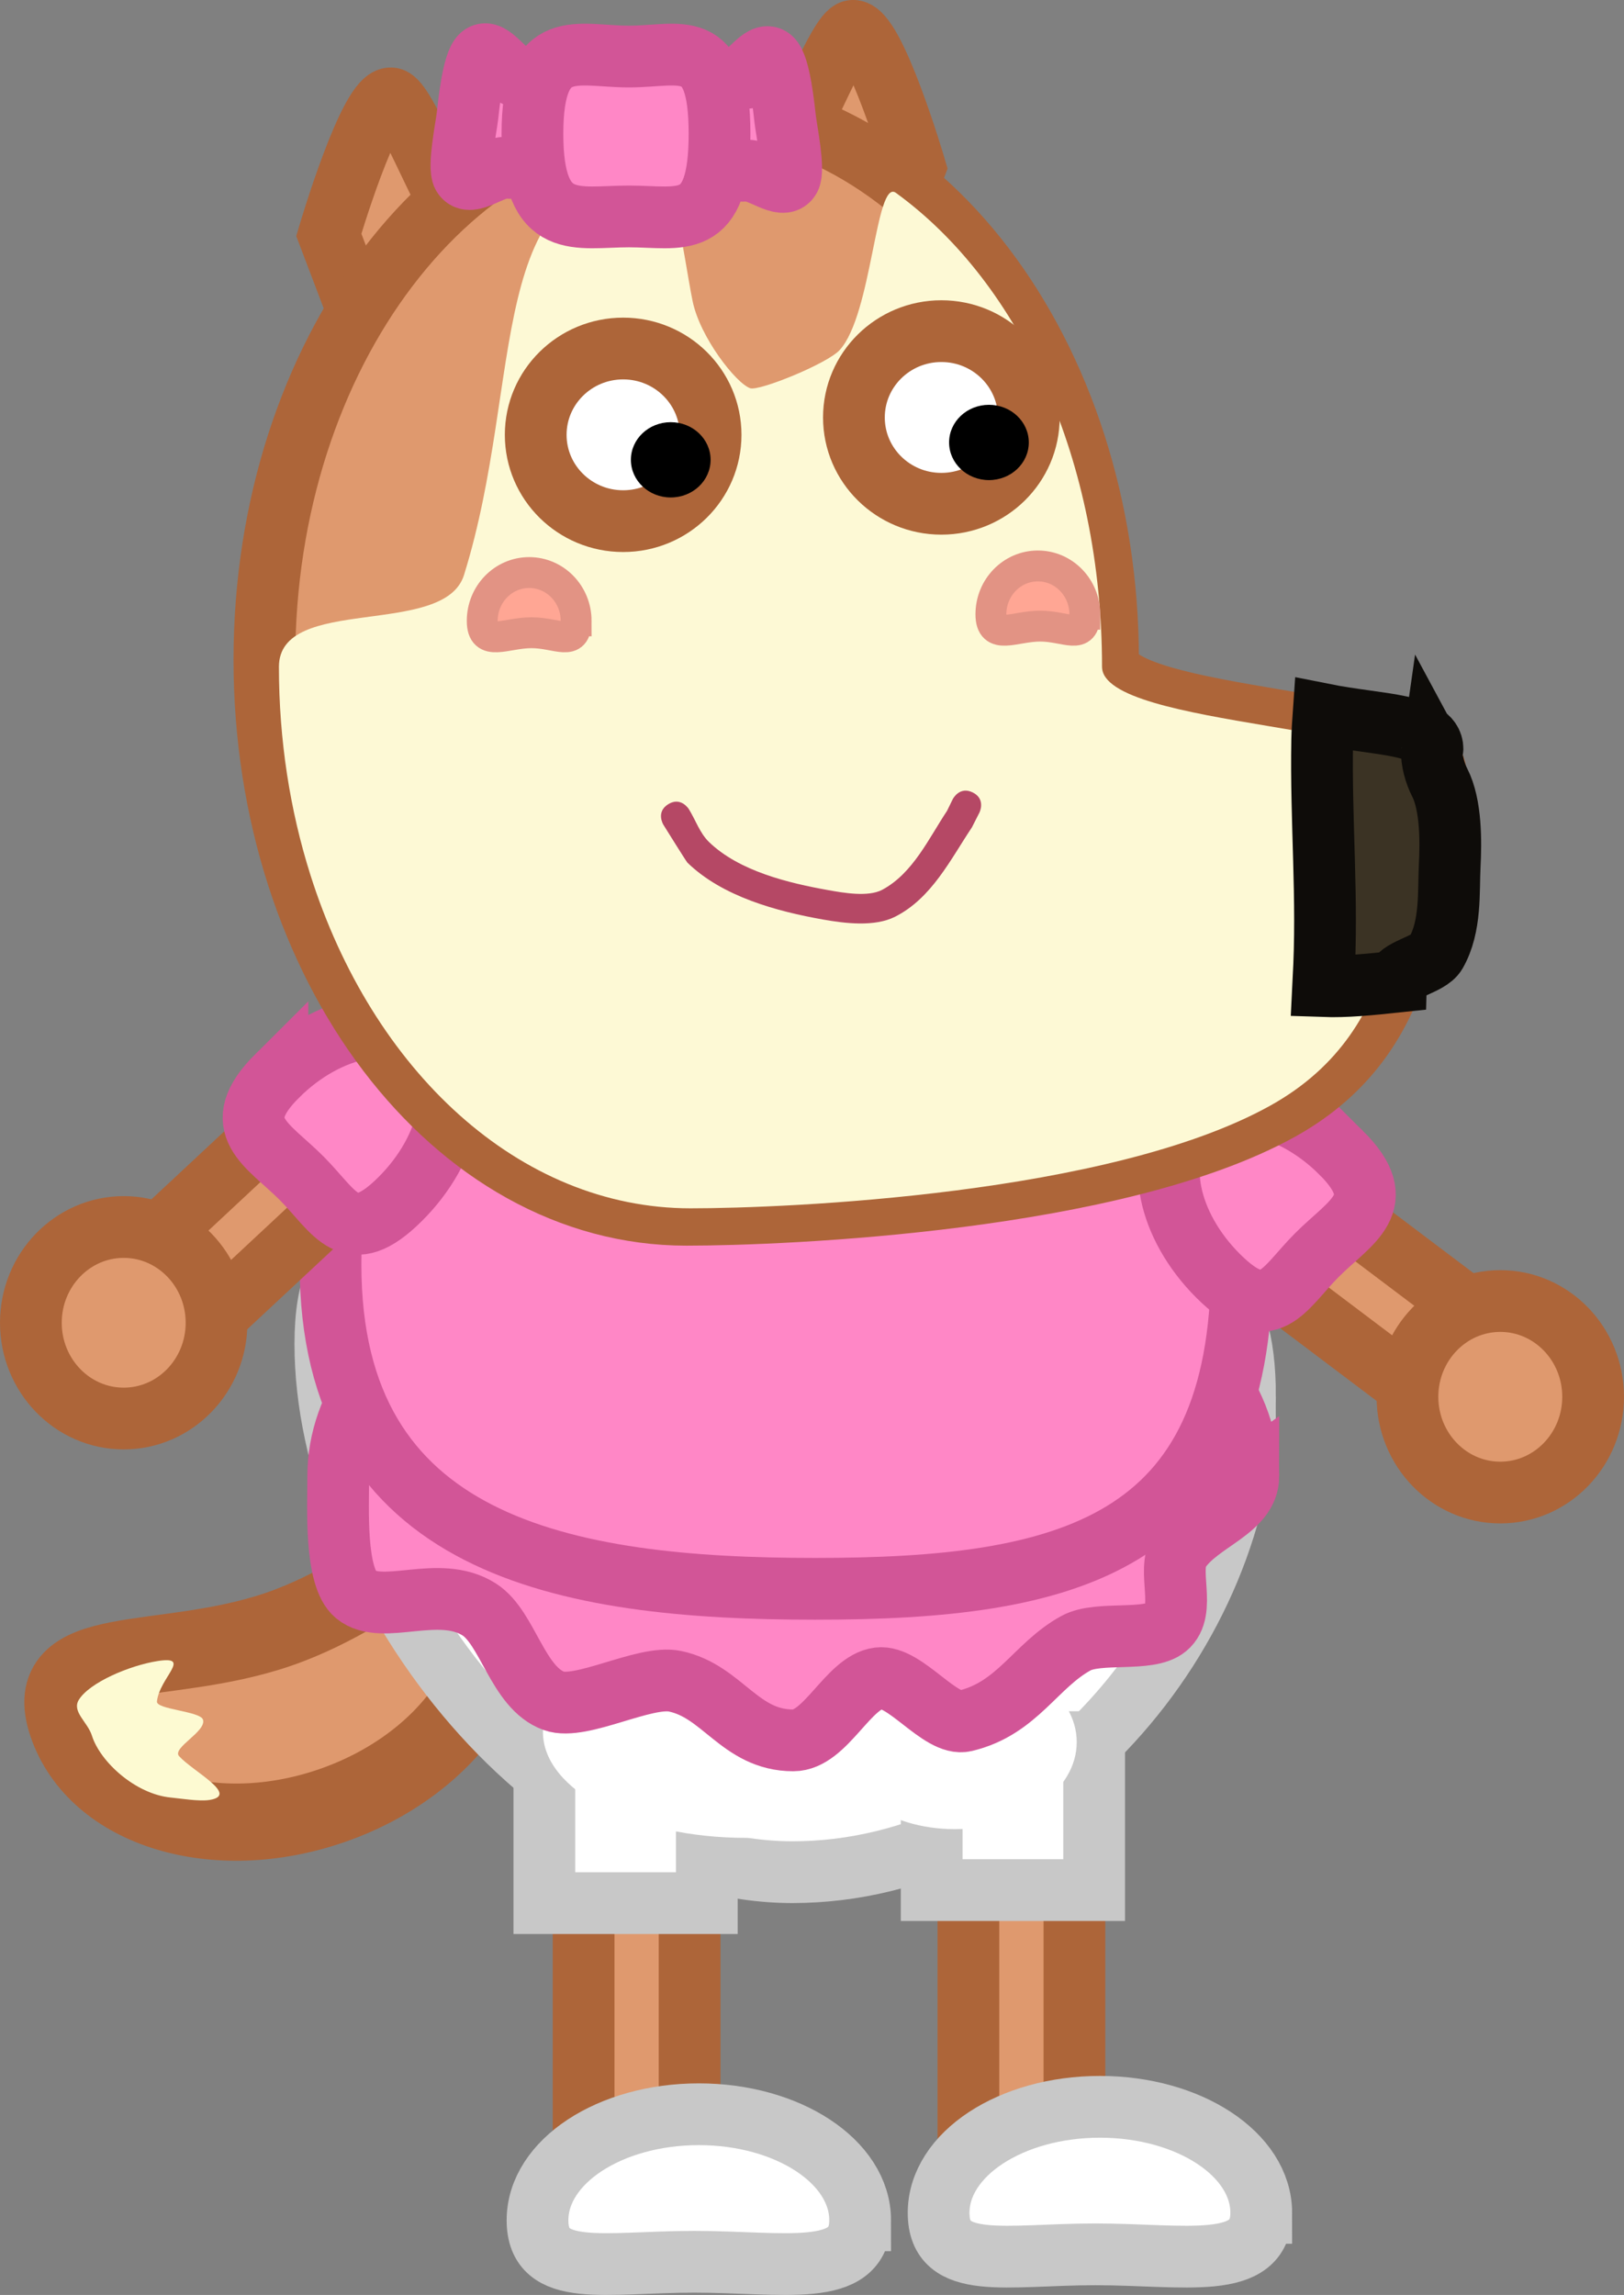 <svg version="1.1" xmlns="http://www.w3.org/2000/svg" xmlns:xlink="http://www.w3.org/1999/xlink" width="105.211" height="148.64" viewBox="0,0,105.211,148.64"><rect x="0" y="0" width="105.211" height="148.64" fill="#808080" stroke="none"/><g transform="translate(-187.395,-105.682)"><g data-paper-data="{&quot;isPaintingLayer&quot;:true}" fill-rule="nonzero" stroke-linejoin="miter" stroke-miterlimit="10" stroke-dasharray="" stroke-dashoffset="0" style="mix-blend-mode: normal"><path d="" fill="#9966ff" stroke="none" stroke-width="0.5" stroke-linecap="butt"/><path d="" fill="#fff0cb" stroke="#c79070" stroke-width="0" stroke-linecap="butt"/><g stroke-linecap="butt"><path d="M219.116,207.951c1.898,5.508 -2.69,12.083 -10.246,14.687c-7.557,2.604 -15.221,0.25 -17.119,-5.258c-1.898,-5.508 6.158,-3.577 13.714,-6.181c7.557,-2.604 11.753,-8.756 13.651,-3.248z" fill="#df996e" stroke="#ad6539" stroke-width="5"/><path d="M200.964,222.262c-0.663,0.105 -1.865,-0.095 -2.503,-0.157c-2.284,-0.221 -4.573,-2.303 -5.112,-4.012c-0.279,-0.886 -1.32,-1.552 -0.845,-2.32c0.698,-1.126 3.292,-2.223 5.099,-2.508c2.275,-0.359 0.123,1.066 -0.041,2.618c-0.055,0.521 2.81,0.627 2.983,1.177c0.242,0.768 -2.034,1.829 -1.546,2.367c0.902,0.994 3.936,2.524 1.964,2.836z" fill="#fdfad2" stroke="none" stroke-width="0"/></g><g stroke-width="4" stroke-linecap="butt"><path d="M225.203,245.149v-18.214h6.868v18.214z" fill="#df996e" stroke="#ad6539"/><path d="M243.119,249.485c0,3.793 -4.978,2.687 -10.749,2.687c-5.772,0 -10.152,1.106 -10.152,-2.687c0,-3.793 4.679,-6.868 10.451,-6.868c5.772,0 10.451,3.075 10.451,6.868z" fill="#ffffff" stroke="#c8c8c8"/></g><g stroke-width="4" stroke-linecap="butt"><path d="M250.134,245.296v-18.214h6.868v18.214z" fill="#df996e" stroke="#ad6539"/><path d="M269.104,249.004c0,3.793 -4.978,2.687 -10.749,2.687c-5.772,0 -10.152,1.106 -10.152,-2.687c0,-3.793 4.679,-6.868 10.451,-6.868c5.772,0 10.451,3.075 10.451,6.868z" fill="#ffffff" stroke="#c8c8c8"/></g><g fill="#ffffff" stroke-linecap="butt"><path d="M268.052,196.142c0,15.124 -13.335,30.797 -29.32,30.797c-15.985,0 -30.259,-19.084 -30.259,-34.208c0,-15.124 15.516,-0.775 31.502,-0.775c15.985,0 28.078,-10.937 28.078,4.187z" stroke="#c8c8c8" stroke-width="4"/><path d="M247.753,228.1v-9.585h10.525v9.585z" stroke="#c8c8c8" stroke-width="4"/><path d="M257.151,218.515c0,3.114 -3.534,5.638 -7.894,5.638c-4.36,0 -7.894,-2.524 -7.894,-5.638c0,-3.114 3.534,-5.638 7.894,-5.638c4.36,0 7.894,2.524 7.894,5.638z" stroke="none" stroke-width="0"/><path d="M222.661,228.944v-9.585h10.525v9.585z" stroke="#c8c8c8" stroke-width="4"/><path d="M248.881,217.857c0,3.789 -5.89,6.86 -13.156,6.86c-7.266,0 -13.156,-3.071 -13.156,-6.86c0,-3.789 5.89,-6.86 13.156,-6.86c7.266,0 13.156,3.071 13.156,6.86z" stroke="none" stroke-width="0"/></g><path d="M268.271,201.284c0,2.202 -3.151,2.886 -4.455,4.82c-0.855,1.267 0.472,3.881 -0.852,4.98c-1.155,0.959 -4.402,0.222 -5.862,1.023c-2.631,1.443 -3.791,4.231 -7.197,5.036c-1.594,0.377 -3.866,-2.976 -5.584,-2.765c-1.981,0.244 -3.426,4.024 -5.532,4.024c-3.474,0 -4.576,-3.189 -7.671,-3.83c-1.973,-0.409 -6.081,1.905 -7.835,1.274c-2.36,-0.849 -2.977,-4.727 -4.832,-5.916c-2.63,-1.687 -6.274,0.443 -8.003,-0.973c-1.384,-1.134 -1.14,-5.707 -1.14,-7.672c0,-9.454 13.199,-17.118 29.481,-17.118c16.282,0 29.481,7.664 29.481,17.118z" fill="#ff87c6" stroke="#d25597" stroke-width="4" stroke-linecap="butt"/><path d="M267.844,187.59c0,18.266 -11.336,20.996 -27.639,20.996c-16.302,0 -31.398,-2.731 -31.398,-20.996c0,-18.266 13.216,-33.073 29.518,-33.073c16.302,0 29.518,14.807 29.518,33.073z" fill="#ff87c6" stroke="#d25597" stroke-width="4" stroke-linecap="butt"/><g stroke-width="4" stroke-linecap="butt"><path d="M195.488,187.696l11.27,-10.512l4.359,4.673l-11.27,10.512z" data-paper-data="{&quot;index&quot;:null}" fill="#df996e" stroke="#ad6539"/><path d="M205.368,175.349c3.299,-3.281 7.754,-4.152 9.95,-1.944c2.196,2.208 1.301,6.658 -1.998,9.939c-3.299,3.281 -4.182,0.864 -6.378,-1.344c-2.196,-2.208 -4.874,-3.37 -1.574,-6.652z" data-paper-data="{&quot;index&quot;:null}" fill="#ff87c6" stroke="#d25597"/><path d="M201.423,191.355c0,3.425 -2.693,6.202 -6.014,6.202c-3.322,0 -6.014,-2.777 -6.014,-6.202c0,-3.425 2.693,-6.202 6.014,-6.202c3.322,0 6.014,2.777 6.014,6.202z" fill="#df996e" stroke="#ad6539"/></g><g stroke-width="4" stroke-linecap="butt"><path d="M279.61,196.198l-12.305,-9.279l3.848,-5.102l12.305,9.279z" fill="#df996e" stroke="#ad6539"/><path d="M274.273,180.331c3.299,3.281 0.622,4.444 -1.574,6.652c-2.196,2.208 -3.079,4.625 -6.378,1.344c-3.299,-3.281 -4.194,-7.731 -1.998,-9.939c2.196,-2.208 6.651,-1.338 9.95,1.944z" fill="#ff87c6" stroke="#d25597"/><path d="M290.605,196.149c0,3.425 -2.693,6.202 -6.014,6.202c-3.322,0 -6.014,-2.777 -6.014,-6.202c0,-3.425 2.693,-6.202 6.014,-6.202c3.322,0 6.014,2.777 6.014,6.202z" fill="#df996e" stroke="#ad6539"/></g><path d="M251.531,175.445c0,1.971 -1.533,3.569 -3.424,3.569c-1.891,0 -3.424,-1.598 -3.424,-3.569c0,-1.971 1.533,-3.569 3.424,-3.569c1.891,0 3.424,1.598 3.424,3.569z" fill="#ffffff" stroke="#e7e658" stroke-width="0" stroke-linecap="butt"/><path d="M241.894,179.991c0,2.521 -1.703,4.565 -3.804,4.565c-2.101,0 -3.804,-2.044 -3.804,-4.565c0,-2.521 1.703,-4.565 3.804,-4.565c2.101,0 3.804,2.044 3.804,4.565z" fill="#ffffff" stroke="none" stroke-width="0" stroke-linecap="butt"/><path d="M228.136,155.789l6.032,-3.324" fill="none" stroke="#fff0cb" stroke-width="2.5" stroke-linecap="round"/><g><path d="M236.017,118.102c0,0 0.764,-0.898 2.178,-2.605c1.169,-1.411 3.534,-7.683 4.422,-7.815c1.396,-0.208 4.058,8.835 4.058,8.835l-3.856,10.144z" data-paper-data="{&quot;index&quot;:null}" fill="#df996e" stroke="#ad6539" stroke-width="4" stroke-linecap="round"/><path d="M212.552,131.037l-3.856,-10.144c0,0 2.662,-9.043 4.058,-8.835c0.887,0.132 3.253,6.405 4.422,7.815c1.414,1.707 2.178,2.605 2.178,2.605z" fill="#df996e" stroke="#ad6539" stroke-width="4" stroke-linecap="round"/><path d="M259.178,148.416c0,4.087 22.143,3.854 21.188,7.515c-1.725,6.609 -0.658,16.415 -10.03,21.62c-10.652,5.916 -32.109,6.809 -38.485,6.809c-15.092,0 -27.327,-16.093 -27.327,-35.944c0,-19.851 12.235,-35.944 27.327,-35.944c15.092,0 27.327,16.093 27.327,35.944z" fill="#df996e" stroke="#ad6539" stroke-width="4" stroke-linecap="butt"/><path d="M258.791,148.872c0,3.987 21.604,3.761 20.672,7.332c-1.683,6.448 -0.642,16.016 -9.786,21.094c-10.392,5.772 -31.328,6.644 -37.549,6.644c-11.105,0 -20.625,-8.93 -24.634,-21.628c-1.307,-4.14 -2.029,-8.68 -2.029,-13.441c0,-4.707 10.711,-1.847 11.99,-5.948c3.983,-12.774 1.178,-26.161 12.324,-26.161c1.306,0 1.864,5.333 2.484,8.407c0.475,2.358 2.824,5.346 3.736,5.657c0.576,0.196 4.991,-1.591 5.797,-2.477c2.106,-2.315 2.324,-11.134 3.641,-10.178c8.085,5.872 13.353,17.369 13.353,30.7z" fill="#fdf9d5" stroke="#799794" stroke-width="0" stroke-linecap="butt"/></g><path d="M280.185,154.364c-0.077,0.534 0.193,1.437 0.477,1.99c0.75,1.462 0.732,3.837 0.652,5.389c-0.087,1.665 0.102,3.918 -0.893,5.658c-0.455,0.797 -2.523,1.054 -2.559,1.865c-1.72,0.182 -3.257,0.339 -4.75,0.286c0.006,-0.125 0.013,-0.247 0.02,-0.365c0.31,-5.252 -0.178,-10.311 -0.079,-15.576c0.01,-0.556 0.048,-1.111 0.087,-1.665c3.609,0.721 7.308,0.607 7.046,2.42z" fill="#3b3324" stroke="#0e0c09" stroke-width="4" stroke-linecap="butt"/><path d="M224.72,145.895c0,1.729 -1.211,0.767 -2.891,0.767c-1.68,0 -3.193,0.962 -3.193,-0.767c0,-1.729 1.362,-3.13 3.042,-3.13c1.68,0 3.042,1.401 3.042,3.13z" fill="#ffa694" stroke="#e29384" stroke-width="2" stroke-linecap="butt"/><path d="M257.675,145.467c0,1.729 -1.211,0.767 -2.891,0.767c-1.68,0 -3.193,0.962 -3.193,-0.767c0,-1.729 1.362,-3.13 3.042,-3.13c1.68,0 3.042,1.401 3.042,3.13z" fill="#ffa694" stroke="#e29384" stroke-width="2" stroke-linecap="butt"/><g stroke-linecap="butt"><g fill="#ffffff" stroke="#ad6539" stroke-width="4"><path d="M254.046,132.72c0,3.087 -2.536,5.59 -5.665,5.59c-3.129,0 -5.665,-2.503 -5.665,-5.59c0,-3.087 2.536,-5.59 5.665,-5.59c3.129,0 5.665,2.503 5.665,5.59z"/></g><path d="M254.046,134.339c0,1.347 -1.156,2.438 -2.582,2.438c-1.426,0 -2.582,-1.092 -2.582,-2.438c0,-1.347 1.156,-2.438 2.582,-2.438c1.426,0 2.582,1.092 2.582,2.438z" fill="#000000" stroke="none" stroke-width="0"/></g><g stroke-linecap="butt"><g fill="#ffffff" stroke="#ad6539" stroke-width="4"><path d="M233.431,133.845c0,3.087 -2.536,5.59 -5.665,5.59c-3.129,0 -5.665,-2.503 -5.665,-5.59c0,-3.087 2.536,-5.59 5.665,-5.59c3.129,0 5.665,2.503 5.665,5.59z"/></g><path d="M233.431,135.464c0,1.347 -1.156,2.438 -2.582,2.438c-1.426,0 -2.582,-1.092 -2.582,-2.438c0,-1.347 1.156,-2.438 2.582,-2.438c1.426,0 2.582,1.092 2.582,2.438z" fill="#000000" stroke="none" stroke-width="0"/></g><path d="M250.417,157.008c0.865,0.433 0.433,1.298 0.433,1.298l-0.491,0.965c-1.388,2.079 -2.607,4.592 -4.981,5.788c-1.33,0.67 -3.253,0.428 -4.65,0.181c-2.997,-0.529 -6.534,-1.482 -8.797,-3.685c-0.079,-0.077 -1.441,-2.268 -1.556,-2.451c0,0 -0.513,-0.821 0.308,-1.333c0.821,-0.513 1.333,0.308 1.333,0.308c0.443,0.709 0.711,1.557 1.313,2.139c1.959,1.894 5.159,2.657 7.726,3.116c0.946,0.169 2.578,0.466 3.496,-0.023c1.987,-1.059 3.024,-3.35 4.198,-5.112l0.37,-0.757c0,0 0.433,-0.865 1.298,-0.433z" fill="#b54865" stroke="none" stroke-width="0.5" stroke-linecap="butt"/><g fill="#ff87c6" stroke="#d25597" stroke-width="4" stroke-linecap="butt"><path d="M234.964,110.822c0.857,-0.1 1.786,-1.867 2.394,-1.347c0.55,0.47 0.818,3.182 0.909,3.958c0.078,0.666 0.599,3.255 0.286,3.793c-0.455,0.781 -1.929,-0.603 -2.896,-0.49c-0.684,0.08 -1.787,-0.42 -2.895,-0.632c-1.537,-0.294 -3.05,-0.443 -3.161,-1.392c-0.096,-0.82 0.966,-0.705 2.133,-1.451c1.158,-0.74 2.416,-2.344 3.23,-2.439z"/><path d="M224.206,113.074c1.167,0.746 2.229,0.631 2.133,1.451c-0.111,0.949 -1.623,1.098 -3.161,1.392c-1.108,0.212 -2.211,0.712 -2.895,0.632c-0.967,-0.113 -2.441,1.271 -2.896,0.49c-0.313,-0.538 0.208,-3.127 0.286,-3.793c0.091,-0.776 0.358,-3.487 0.909,-3.958c0.608,-0.52 1.537,1.247 2.394,1.347c0.813,0.095 2.072,1.699 3.23,2.439z" data-paper-data="{&quot;index&quot;:null}"/><path d="M234.01,114.35c0,6.386 -2.527,5.35 -5.874,5.35c-3.347,0 -6.247,1.036 -6.247,-5.35c0,-6.386 2.9,-5.005 6.247,-5.005c3.347,0 5.874,-1.381 5.874,5.005z"/></g></g></g></svg>